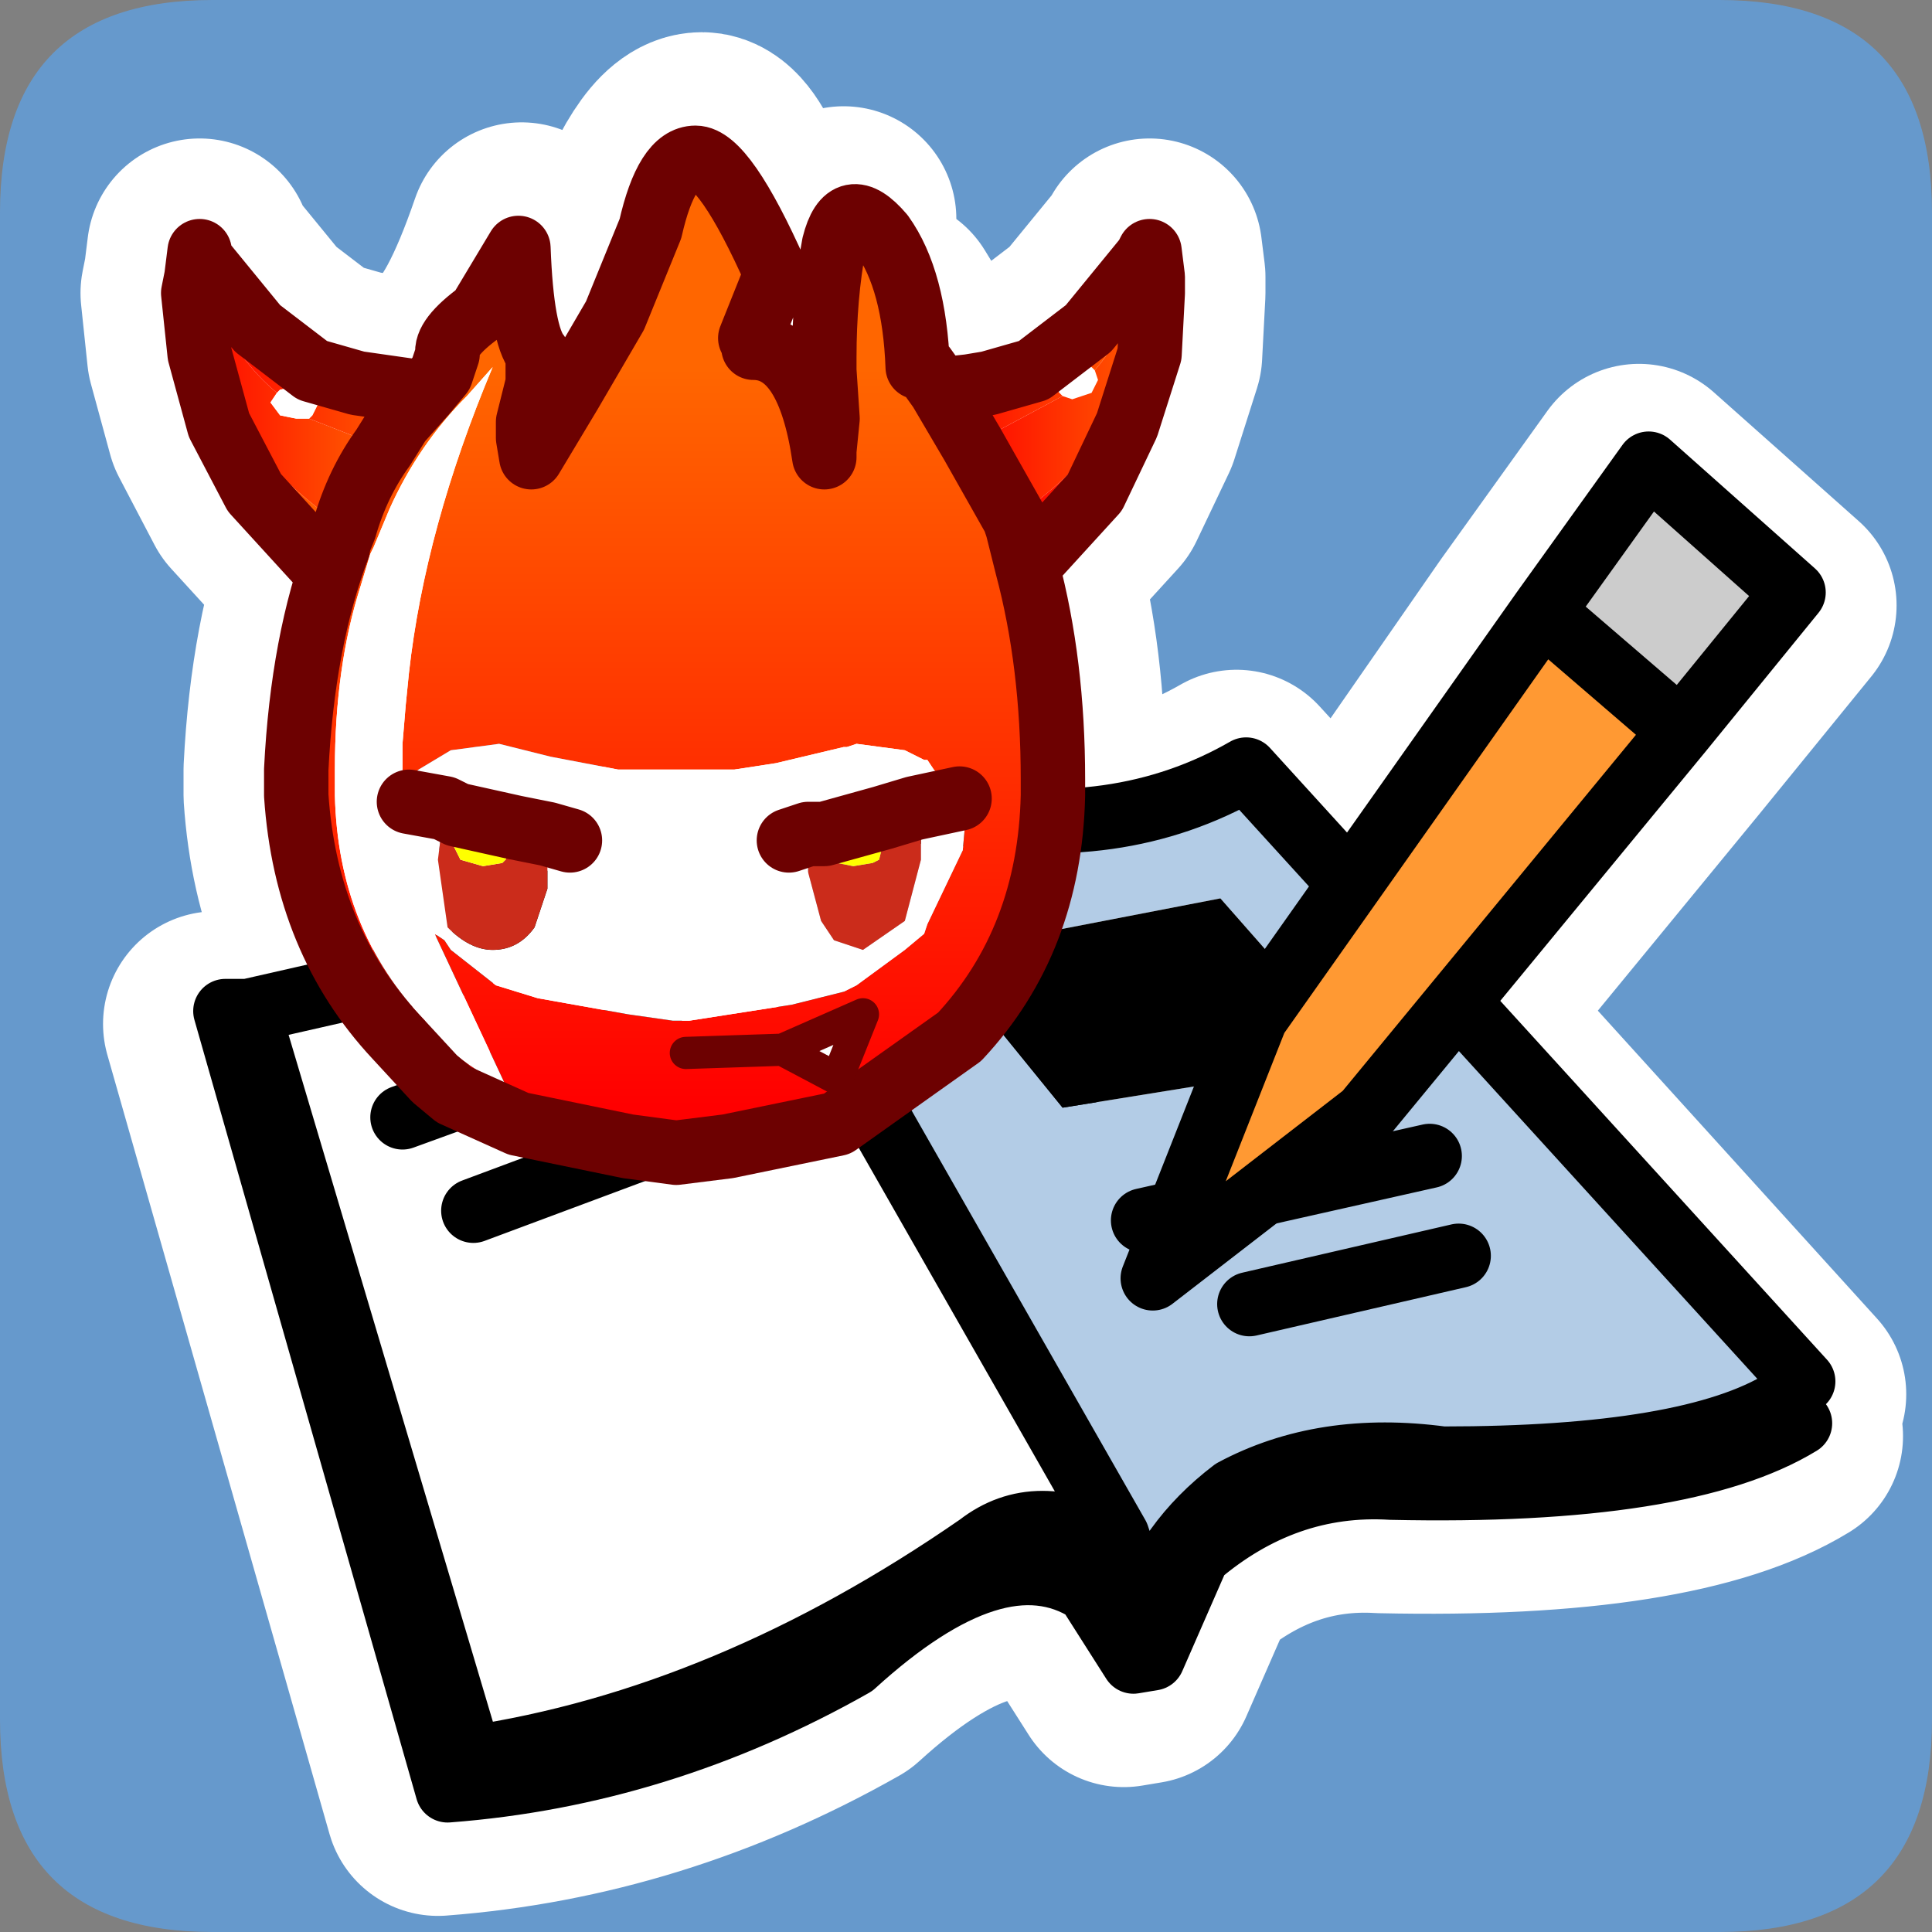 <?xml version="1.0" encoding="UTF-8" standalone="no"?>
<svg xmlns:ffdec="https://www.free-decompiler.com/flash" xmlns:xlink="http://www.w3.org/1999/xlink" ffdec:objectType="frame" height="30.0px" width="30.0px" xmlns="http://www.w3.org/2000/svg">
  <rect width="100%" height="100%" fill="#808080" stroke="none"/>
  <g transform="matrix(1.0, 0.0, 0.0, 1.0, 0.0, 0.0)">
    <use ffdec:characterId="3" height="30.0" transform="matrix(1.0, 0.0, 0.0, 1.0, 0.0, 0.0)" width="30.0" xlink:href="#shape0"/>
  </g>
  <defs>
    <g id="shape0" transform="matrix(1.0, 0.0, 0.0, 1.0, 0.0, 0.0)">
      <path d="M0.0 0.0 L30.0 0.0 30.0 30.0 0.0 30.0 0.0 0.0" fill="#33cc66" fill-opacity="0.0" fill-rule="evenodd" stroke="none"/>
      <path d="M30.0 3.3 L30.0 26.7 Q30.0 30.0 26.7 30.0 L3.3 30.0 Q0.0 30.0 0.0 26.7 L0.0 3.3 Q0.0 0.0 3.3 0.0 L26.7 0.0 Q30.0 0.0 30.0 3.3" fill="#6699cc" fill-rule="evenodd" stroke="none"/>
      <path d="M13.1 3.4 L13.0 3.85 13.0 4.05 13.0 4.2 12.95 4.5 12.95 4.65 12.95 5.15 Q13.1 4.95 13.4 5.05 13.7 5.2 13.8 4.8 L14.35 5.7 14.6 6.05 15.05 6.0 15.35 5.95 16.05 5.75 16.9 5.1 17.8 4.0 17.85 3.9 17.9 4.3 17.9 4.55 17.85 5.5 17.5 6.6 17.0 7.65 15.95 8.8 Q16.35 10.3 16.35 12.1 L16.35 12.35 Q16.3 14.6 14.9 16.1 L13.0 17.45 11.3 17.8 10.5 17.9 9.75 17.8 8.05 17.45 7.05 17.0 6.75 16.75 6.15 16.1 Q4.75 14.6 4.6 12.35 L4.6 11.95 Q4.7 9.95 5.25 8.5 L5.0 8.8 3.95 7.65 3.4 6.6 3.1 5.5 3.0 4.55 3.05 4.3 3.1 3.9 3.1 4.0 4.0 5.1 4.85 5.75 5.55 5.95 5.9 6.0 6.6 6.1 6.9 5.8 7.05 5.6 Q7.55 5.25 8.1 3.65 L7.8 5.25 Q8.1 5.2 8.35 5.5 L8.35 5.95 8.2 6.55 8.2 6.7 8.2 6.8 8.25 7.1 8.85 6.1 8.9 6.05 9.8 3.95 Q10.4 2.25 10.9 2.25 11.45 2.25 12.0 5.0 L11.65 5.25 11.7 5.35 11.7 5.4 12.8 7.1 12.8 7.0 12.85 6.5 12.8 5.75 12.8 5.7 12.8 5.6 12.95 4.65 M15.95 8.8 L15.8 8.2 15.75 8.05 15.1 6.9 14.6 6.05 M6.6 6.1 L6.2 6.55 5.95 6.95 Q5.55 7.5 5.35 8.2 L5.25 8.45 5.25 8.5" fill="none" stroke="#ffffff" stroke-linecap="round" stroke-linejoin="round" stroke-width="3.5"/>
      <path d="M23.8 9.7 L25.95 11.55 22.5 15.75 21.05 17.5 19.45 18.75 17.75 20.05 18.15 19.05 18.95 17.0 19.35 16.0 19.85 15.35 20.85 13.95 23.8 9.7" fill="#ff9933" fill-rule="evenodd" stroke="none"/>
      <path d="M25.95 11.55 L23.8 9.7 25.45 7.4 27.7 9.4 25.95 11.55" fill="#cccccc" fill-rule="evenodd" stroke="none"/>
      <path d="M17.25 24.2 L17.6 25.3 Q17.95 24.15 19.0 23.35 20.4 22.6 22.25 22.85 26.1 22.85 27.55 21.95 L27.8 22.3 Q26.0 23.4 21.45 23.3 19.8 23.2 18.45 24.35 L17.75 25.95 17.45 26.0 16.75 24.9 Q15.35 24.0 13.1 26.05 10.1 27.75 6.8 28.0 L3.35 15.9 3.7 15.9 7.15 27.5 Q11.15 26.9 15.05 24.2 15.95 23.5 17.2 24.2 L17.25 24.2 M17.6 25.6 L17.6 25.3 17.6 25.6" fill="#05121b" fill-rule="evenodd" stroke="none"/>
      <path d="M20.85 13.95 L19.85 15.35 18.8 14.15 14.4 15.0 16.35 17.4 18.95 17.0 18.15 19.05 17.75 20.05 19.45 18.75 21.05 17.5 22.5 15.75 27.85 21.65 27.55 21.95 Q26.1 22.85 22.25 22.85 20.4 22.6 19.0 23.35 17.95 24.15 17.6 25.3 L17.25 24.2 17.2 24.05 11.55 14.15 Q11.9 12.75 14.6 12.8 17.2 13.3 19.2 12.15 L20.85 13.95 M18.15 19.05 L17.6 19.15 18.15 19.05 M22.5 19.7 L19.25 20.45 22.5 19.7 M22.05 18.15 L19.45 18.75 22.05 18.15" fill="#b3cce6" fill-rule="evenodd" stroke="none"/>
      <path d="M19.85 15.35 L19.35 16.0 18.95 17.0 16.35 17.4 14.4 15.0 18.8 14.15 19.85 15.35" fill="#000000" fill-rule="evenodd" stroke="none"/>
      <path d="M3.7 15.9 L7.0 15.15 7.15 15.1 Q10.55 12.65 11.4 13.85 L11.5 14.05 11.55 14.15 17.2 24.05 17.2 24.2 Q15.95 23.5 15.05 24.2 11.15 26.9 7.15 27.5 L3.7 15.9 M9.95 16.15 L6.1 17.55 9.95 16.15 M10.15 17.9 L7.2 19.0 10.15 17.9" fill="#ffffff" fill-rule="evenodd" stroke="none"/>
      <path d="M25.95 11.55 L23.8 9.7 20.85 13.95 19.85 15.35 19.35 16.0 18.95 17.0 18.15 19.05 17.75 20.05 19.45 18.75 21.05 17.5 22.5 15.75 25.95 11.55 27.7 9.4 25.45 7.4 23.8 9.7 M17.25 24.2 L17.6 25.3 Q17.95 24.15 19.0 23.35 20.4 22.6 22.25 22.85 26.1 22.85 27.55 21.95 L27.85 21.65 22.5 15.75 M27.55 21.95 L27.8 22.3 Q26.0 23.4 21.45 23.3 19.8 23.2 18.45 24.35 L17.75 25.95 17.45 26.0 16.75 24.9 Q15.35 24.0 13.1 26.05 10.1 27.75 6.8 28.0 L3.35 15.9 3.7 15.9 7.0 15.15 7.15 15.1 Q10.55 12.65 11.4 13.85 L11.5 14.05 11.55 14.15 Q11.9 12.75 14.6 12.8 17.2 13.3 19.2 12.15 L20.85 13.95 M6.1 17.55 L9.95 16.15 M17.6 19.15 L18.15 19.05 M17.2 24.2 L17.25 24.2 17.2 24.05 17.2 24.2 Q15.95 23.5 15.05 24.2 11.15 26.9 7.15 27.5 L3.7 15.9 M17.6 25.3 L17.6 25.6 M11.55 14.15 L17.2 24.05 M7.2 19.0 L10.15 17.9 M19.45 18.75 L22.05 18.15 M19.25 20.45 L22.5 19.7" fill="none" stroke="#ffffff" stroke-linecap="round" stroke-linejoin="round" stroke-width="3.5"/>
      <path d="M17.4 24.0 L17.75 25.1 Q18.1 23.95 19.15 23.15 20.55 22.4 22.4 22.65 26.25 22.65 27.7 21.75 L27.95 22.1 Q26.15 23.2 21.6 23.1 19.95 23.0 18.6 24.15 L17.9 25.75 17.6 25.8 16.9 24.7 Q15.5 23.8 13.25 25.85 10.25 27.55 6.95 27.8 L3.5 15.7 3.85 15.7 7.3 27.3 Q11.3 26.7 15.2 24.0 16.1 23.3 17.35 24.0 L17.4 24.0 M17.75 25.4 L17.75 25.1 17.75 25.4" fill="#05121b" fill-rule="evenodd" stroke="none"/>
      <path d="M11.7 13.95 Q12.05 12.55 14.75 12.6 17.35 13.1 19.35 11.95 L28.0 21.45 27.7 21.75 Q26.25 22.65 22.4 22.65 20.55 22.4 19.15 23.15 18.1 23.95 17.75 25.1 L17.4 24.0 17.35 23.85 11.7 13.95 M18.95 13.95 L14.55 14.8 16.5 17.2 21.15 16.45 18.95 13.95 M22.2 17.95 L17.75 18.95 22.2 17.95 M22.65 19.5 L19.4 20.25 22.65 19.5" fill="#b3cce6" fill-rule="evenodd" stroke="none"/>
      <path d="M18.95 13.95 L21.15 16.45 16.5 17.2 14.55 14.8 18.95 13.95" fill="#000000" fill-rule="evenodd" stroke="none"/>
      <path d="M11.7 13.95 L17.35 23.85 17.35 24.0 Q16.1 23.3 15.2 24.0 11.3 26.7 7.3 27.3 L3.85 15.7 7.15 14.95 7.3 14.9 Q10.7 12.45 11.55 13.65 L11.65 13.85 11.7 13.95 M10.1 15.95 L6.25 17.35 10.1 15.95 M10.3 17.7 L7.35 18.8 10.3 17.7" fill="#ffffff" fill-rule="evenodd" stroke="none"/>
      <path d="M27.7 21.75 L28.0 21.45 19.35 11.95 Q17.35 13.1 14.75 12.6 12.05 12.55 11.7 13.95 L17.35 23.85 17.4 24.0 17.75 25.1 Q18.1 23.95 19.15 23.15 20.55 22.4 22.4 22.65 26.25 22.65 27.7 21.75 L27.95 22.1 Q26.15 23.2 21.6 23.1 19.95 23.0 18.6 24.15 L17.9 25.75 17.6 25.8 16.9 24.7 Q15.5 23.8 13.25 25.85 10.25 27.55 6.95 27.8 L3.5 15.7 3.85 15.7 7.15 14.95 7.3 14.9 Q10.7 12.45 11.55 13.65 L11.65 13.85 11.7 13.95 M6.25 17.35 L10.1 15.95 M17.35 23.85 L17.35 24.0 17.4 24.0 M17.75 25.1 L17.75 25.4 M17.35 24.0 Q16.1 23.3 15.2 24.0 11.3 26.7 7.3 27.3 L3.85 15.7 M7.35 18.8 L10.3 17.7 M19.4 20.25 L22.65 19.5 M17.75 18.95 L22.2 17.95" fill="none" stroke="#000000" stroke-linecap="round" stroke-linejoin="round" stroke-width="1.0"/>
      <path d="M3.0 4.55 L3.05 4.3 3.1 3.9 3.1 4.0 Q3.4 5.35 4.3 6.1 L4.2 6.25 4.35 6.45 4.6 6.5 4.8 6.5 5.95 6.95 Q5.55 7.5 5.35 8.2 3.45 6.85 3.1 5.4 L3.1 5.2 3.0 4.55" fill="url(#gradient0)" fill-rule="evenodd" stroke="none"/>
      <path d="M5.25 8.5 L5.0 8.8 3.95 7.65 3.4 6.6 3.1 5.5 3.1 5.4 Q3.45 6.85 5.35 8.2 L5.25 8.45 5.25 8.5" fill="url(#gradient1)" fill-rule="evenodd" stroke="none"/>
      <path d="M3.1 4.0 L4.0 5.1 4.85 5.75 5.55 5.95 5.9 6.0 6.6 6.1 6.2 6.55 5.95 6.95 4.8 6.5 4.85 6.45 4.95 6.25 4.85 6.05 4.6 6.0 4.35 6.05 4.3 6.1 Q3.4 5.35 3.1 4.0" fill="url(#gradient2)" fill-rule="evenodd" stroke="none"/>
      <path d="M6.6 6.1 L6.85 5.8 6.95 5.5 Q6.9 5.25 7.45 4.85 L8.05 3.85 Q8.1 5.2 8.35 5.5 L8.35 5.95 8.2 6.55 8.2 6.7 8.2 6.8 8.25 7.1 8.85 6.1 9.55 4.9 10.1 3.55 Q10.35 2.45 10.8 2.45 11.25 2.45 12.05 4.25 L11.65 5.25 11.7 5.35 11.7 5.4 Q12.55 5.4 12.8 7.1 L12.8 7.0 12.85 6.5 12.8 5.75 12.8 5.7 12.8 5.6 12.8 5.55 Q12.8 4.6 12.95 3.8 13.15 3.0 13.7 3.65 14.2 4.35 14.25 5.7 L14.35 5.7 14.6 6.05 15.1 6.9 15.75 8.05 15.8 8.2 15.95 8.8 Q16.35 10.3 16.35 12.1 L16.35 12.35 Q16.3 14.6 14.9 16.1 L13.0 17.45 11.3 17.8 10.5 17.9 9.75 17.8 8.05 17.45 7.05 17.0 6.75 16.75 6.15 16.1 Q4.75 14.6 4.6 12.35 L4.6 11.95 Q4.7 9.95 5.25 8.5 L5.25 8.45 5.35 8.2 Q5.55 7.5 5.95 6.95 L6.2 6.55 6.6 6.1 M7.65 5.7 L7.25 6.15 Q6.5 6.9 6.05 7.9 L5.8 8.5 5.75 8.6 5.6 9.1 Q5.2 10.35 5.2 11.95 L5.2 12.35 Q5.25 14.45 6.6 15.85 7.05 16.5 7.85 16.85 L6.75 14.5 6.9 14.6 7.0 14.75 7.7 15.3 8.35 15.5 9.75 15.75 10.45 15.85 10.6 15.85 10.7 15.85 12.3 15.6 13.1 15.4 13.3 15.3 14.05 14.75 14.35 14.5 14.4 14.35 14.95 13.2 15.0 12.65 14.9 12.4 14.5 11.95 14.4 11.8 14.35 11.8 14.05 11.65 13.3 11.55 13.15 11.6 13.1 11.6 12.05 11.85 11.4 11.95 11.35 11.95 10.5 11.95 9.75 11.95 9.7 11.95 9.6 11.95 8.55 11.75 7.95 11.6 7.75 11.55 7.0 11.65 6.75 11.8 6.5 11.95 6.25 12.15 6.25 11.55 6.3 10.95 6.35 10.45 Q6.6 8.2 7.65 5.7 M12.15 16.3 L13.0 16.75 13.4 15.75 12.15 16.3 10.65 16.35 12.15 16.3" fill="url(#gradient3)" fill-rule="evenodd" stroke="none"/>
      <path d="M4.8 6.5 L4.6 6.5 4.35 6.45 4.2 6.25 4.3 6.1 4.35 6.05 4.6 6.0 4.85 6.05 4.95 6.25 4.85 6.45 4.8 6.5 M7.65 5.7 Q6.6 8.2 6.35 10.45 L6.3 10.95 6.25 11.55 6.25 12.15 6.5 11.95 6.75 11.8 7.0 11.65 7.75 11.55 7.95 11.6 8.55 11.75 9.6 11.95 9.7 11.95 9.75 11.95 10.5 11.95 11.35 11.95 11.4 11.95 12.05 11.85 13.1 11.6 13.15 11.6 13.3 11.55 14.05 11.65 14.35 11.8 14.4 11.8 14.5 11.95 14.9 12.4 15.0 12.65 14.95 13.2 14.4 14.35 14.35 14.5 14.05 14.75 13.3 15.3 13.1 15.4 12.3 15.6 10.7 15.85 10.6 15.85 10.45 15.85 9.75 15.75 8.35 15.5 7.7 15.3 7.0 14.75 6.9 14.6 6.75 14.5 7.85 16.85 Q7.05 16.5 6.6 15.85 5.25 14.45 5.2 12.35 L5.2 11.95 Q5.2 10.35 5.6 9.1 L5.75 8.6 5.8 8.5 6.05 7.9 Q6.5 6.9 7.25 6.15 L7.65 5.7 M16.5 6.15 L16.45 6.1 16.3 5.9 16.45 5.7 16.65 5.65 16.95 5.7 17.0 5.75 17.05 5.9 16.95 6.1 16.65 6.2 16.5 6.15 M12.55 12.95 L12.55 13.25 12.55 13.35 12.55 13.55 12.75 14.3 12.95 14.6 13.25 14.7 13.4 14.75 14.05 14.3 14.3 13.35 14.3 12.8 14.2 12.55 13.7 12.7 12.8 12.95 12.55 12.95 12.25 13.05 12.55 12.95 M12.15 16.3 L13.4 15.75 13.0 16.75 12.15 16.3 M14.9 12.4 L14.2 12.55 14.9 12.4 M6.9 12.55 L6.8 13.35 6.95 14.4 Q7.3 14.75 7.65 14.75 8.05 14.75 8.3 14.4 L8.5 13.8 8.5 13.4 8.5 13.35 8.5 13.05 8.5 12.95 8.0 12.85 7.1 12.65 6.9 12.55 6.35 12.45 6.9 12.55 M8.5 12.95 L8.85 13.05 8.5 12.95" fill="#ffffff" fill-rule="evenodd" stroke="none"/>
      <path d="M14.6 6.05 L15.05 6.0 15.35 5.95 16.05 5.75 16.9 5.1 17.8 4.0 Q17.6 5.05 17.0 5.75 L16.95 5.7 16.65 5.65 16.45 5.7 16.3 5.9 16.45 6.1 16.5 6.15 15.1 6.9 14.6 6.05" fill="url(#gradient4)" fill-rule="evenodd" stroke="none"/>
      <path d="M17.8 4.0 L17.85 3.9 17.9 4.3 17.9 4.55 17.85 5.2 17.8 5.4 Q17.5 6.8 15.75 8.05 L15.1 6.9 16.5 6.15 16.65 6.2 16.95 6.1 17.05 5.9 17.0 5.75 Q17.6 5.05 17.8 4.0" fill="url(#gradient5)" fill-rule="evenodd" stroke="none"/>
      <path d="M17.85 5.5 L17.5 6.6 17.0 7.65 15.95 8.8 15.8 8.2 15.75 8.05 Q17.5 6.8 17.8 5.4 L17.85 5.5" fill="url(#gradient6)" fill-rule="evenodd" stroke="none"/>
      <path d="M14.2 12.55 L14.3 12.8 14.3 13.35 14.05 14.3 13.4 14.75 13.25 14.7 12.95 14.6 12.75 14.3 12.55 13.55 12.55 13.35 12.55 13.25 12.55 12.95 12.8 12.95 12.8 13.15 12.85 13.2 12.95 13.35 13.0 13.4 13.25 13.45 13.55 13.4 13.65 13.35 13.75 12.95 13.75 12.85 13.7 12.7 14.2 12.55 M8.5 12.95 L8.5 13.05 8.5 13.35 8.5 13.4 8.5 13.8 8.3 14.4 Q8.05 14.75 7.65 14.75 7.3 14.75 6.95 14.4 L6.8 13.35 6.9 12.55 7.1 12.65 7.05 12.7 6.95 12.95 7.15 13.35 7.5 13.45 7.8 13.4 7.85 13.35 8.0 13.05 8.0 12.85 8.5 12.95" fill="#cb2c1b" fill-rule="evenodd" stroke="none"/>
      <path d="M13.7 12.7 L13.75 12.85 13.75 12.95 13.65 13.35 13.55 13.4 13.25 13.45 13.0 13.4 12.95 13.35 12.85 13.2 12.8 13.15 12.8 12.95 13.7 12.7 M8.0 12.85 L8.0 13.05 7.85 13.35 7.8 13.4 7.5 13.45 7.15 13.35 6.95 12.95 7.05 12.7 7.1 12.65 8.0 12.85" fill="#ffff00" fill-rule="evenodd" stroke="none"/>
      <path d="M3.0 4.55 L3.05 4.3 3.1 3.9 3.1 4.0 4.0 5.1 4.85 5.75 5.55 5.95 5.9 6.0 6.6 6.1 6.85 5.8 6.95 5.5 Q6.9 5.25 7.45 4.85 L8.05 3.85 Q8.1 5.2 8.35 5.5 L8.35 5.95 8.2 6.55 8.2 6.7 8.2 6.8 8.25 7.1 8.85 6.1 9.55 4.9 10.1 3.55 Q10.35 2.45 10.8 2.45 11.25 2.45 12.05 4.25 L11.65 5.25 11.7 5.35 11.7 5.4 Q12.55 5.4 12.8 7.1 L12.8 7.0 12.85 6.5 12.8 5.75 12.8 5.7 12.8 5.6 12.8 5.55 Q12.8 4.6 12.95 3.8 13.15 3.0 13.7 3.65 14.2 4.35 14.25 5.7 L14.35 5.7 14.6 6.05 15.05 6.0 15.35 5.95 16.05 5.75 16.9 5.1 17.8 4.0 17.85 3.9 17.9 4.3 17.9 4.55 17.85 5.5 17.5 6.6 17.0 7.65 15.95 8.8 Q16.35 10.3 16.35 12.1 L16.35 12.35 Q16.3 14.6 14.9 16.1 L13.0 17.45 11.3 17.8 10.5 17.9 9.75 17.8 8.05 17.45 7.05 17.0 6.75 16.75 6.15 16.1 Q4.75 14.6 4.6 12.35 L4.6 11.95 Q4.7 9.95 5.25 8.5 L5.0 8.8 3.95 7.65 3.4 6.6 3.1 5.5 3.0 4.55 M5.35 8.2 Q5.55 7.5 5.95 6.95 L6.2 6.55 6.6 6.1 M15.1 6.9 L15.75 8.05 15.8 8.2 15.95 8.8 M14.2 12.55 L13.7 12.7 12.8 12.95 12.55 12.95 12.25 13.05 M14.2 12.55 L14.9 12.4 M5.35 8.2 L5.25 8.45 5.25 8.5 M8.5 12.95 L8.0 12.85 7.1 12.65 6.9 12.55 6.35 12.45 M8.85 13.05 L8.5 12.95 M14.6 6.05 L15.1 6.9" fill="none" stroke="#6d0101" stroke-linecap="round" stroke-linejoin="round" stroke-width="1.0"/>
      <path d="M12.15 16.3 L13.4 15.75 13.0 16.75 12.15 16.3 10.65 16.35" fill="none" stroke="#6d0101" stroke-linecap="round" stroke-linejoin="round" stroke-width="0.5"/>
      <path d="M26.1 11.35 L21.2 17.3 17.9 19.85 19.5 15.8 23.95 9.5 26.1 11.35" fill="#ff9933" fill-rule="evenodd" stroke="none"/>
      <path d="M23.95 9.5 L25.6 7.2 27.85 9.2 26.1 11.35 23.95 9.5" fill="#cccccc" fill-rule="evenodd" stroke="none"/>
      <path d="M23.95 9.5 L25.6 7.2 27.85 9.2 26.1 11.35 21.2 17.3 17.9 19.85 19.5 15.8 23.95 9.5 26.1 11.35" fill="none" stroke="#000000" stroke-linecap="round" stroke-linejoin="round" stroke-width="1.0"/>
    </g>
    <linearGradient gradientTransform="matrix(0.002, 0.0, 0.0, 0.003, 4.5, 6.05)" gradientUnits="userSpaceOnUse" id="gradient0" spreadMethod="pad" x1="-819.2" x2="819.2">
      <stop offset="0.0" stop-color="#ff0000"/>
      <stop offset="1.0" stop-color="#ff6600"/>
    </linearGradient>
    <linearGradient gradientTransform="matrix(0.001, 0.0, 0.0, 0.002, 4.2, 7.1)" gradientUnits="userSpaceOnUse" id="gradient1" spreadMethod="pad" x1="-819.2" x2="819.2">
      <stop offset="0.0" stop-color="#ff0000"/>
      <stop offset="1.0" stop-color="#ff6600"/>
    </linearGradient>
    <linearGradient gradientTransform="matrix(0.002, 0.0, 0.0, 0.002, 4.85, 5.5)" gradientUnits="userSpaceOnUse" id="gradient2" spreadMethod="pad" x1="-819.2" x2="819.2">
      <stop offset="0.0" stop-color="#ff0000"/>
      <stop offset="1.0" stop-color="#ff6600"/>
    </linearGradient>
    <linearGradient gradientTransform="matrix(0.0, -0.007, 0.007, 0.0, 10.5, 11.45)" gradientUnits="userSpaceOnUse" id="gradient3" spreadMethod="pad" x1="-819.2" x2="819.2">
      <stop offset="0.0" stop-color="#ff0000"/>
      <stop offset="1.0" stop-color="#ff6600"/>
    </linearGradient>
    <linearGradient gradientTransform="matrix(0.002, 0.0, 0.0, 0.002, 16.2, 5.45)" gradientUnits="userSpaceOnUse" id="gradient4" spreadMethod="pad" x1="-819.2" x2="819.2">
      <stop offset="0.0" stop-color="#ff0000"/>
      <stop offset="1.0" stop-color="#ff6600"/>
    </linearGradient>
    <linearGradient gradientTransform="matrix(0.002, 0.0, 0.0, 0.003, 16.5, 5.95)" gradientUnits="userSpaceOnUse" id="gradient5" spreadMethod="pad" x1="-819.2" x2="819.2">
      <stop offset="0.0" stop-color="#ff0000"/>
      <stop offset="1.0" stop-color="#ff6600"/>
    </linearGradient>
    <linearGradient gradientTransform="matrix(0.001, 0.0, 0.0, 0.002, 16.8, 7.1)" gradientUnits="userSpaceOnUse" id="gradient6" spreadMethod="pad" x1="-819.2" x2="819.2">
      <stop offset="0.0" stop-color="#ff0000"/>
      <stop offset="1.0" stop-color="#ff6600"/>
    </linearGradient>
  </defs>
</svg>
